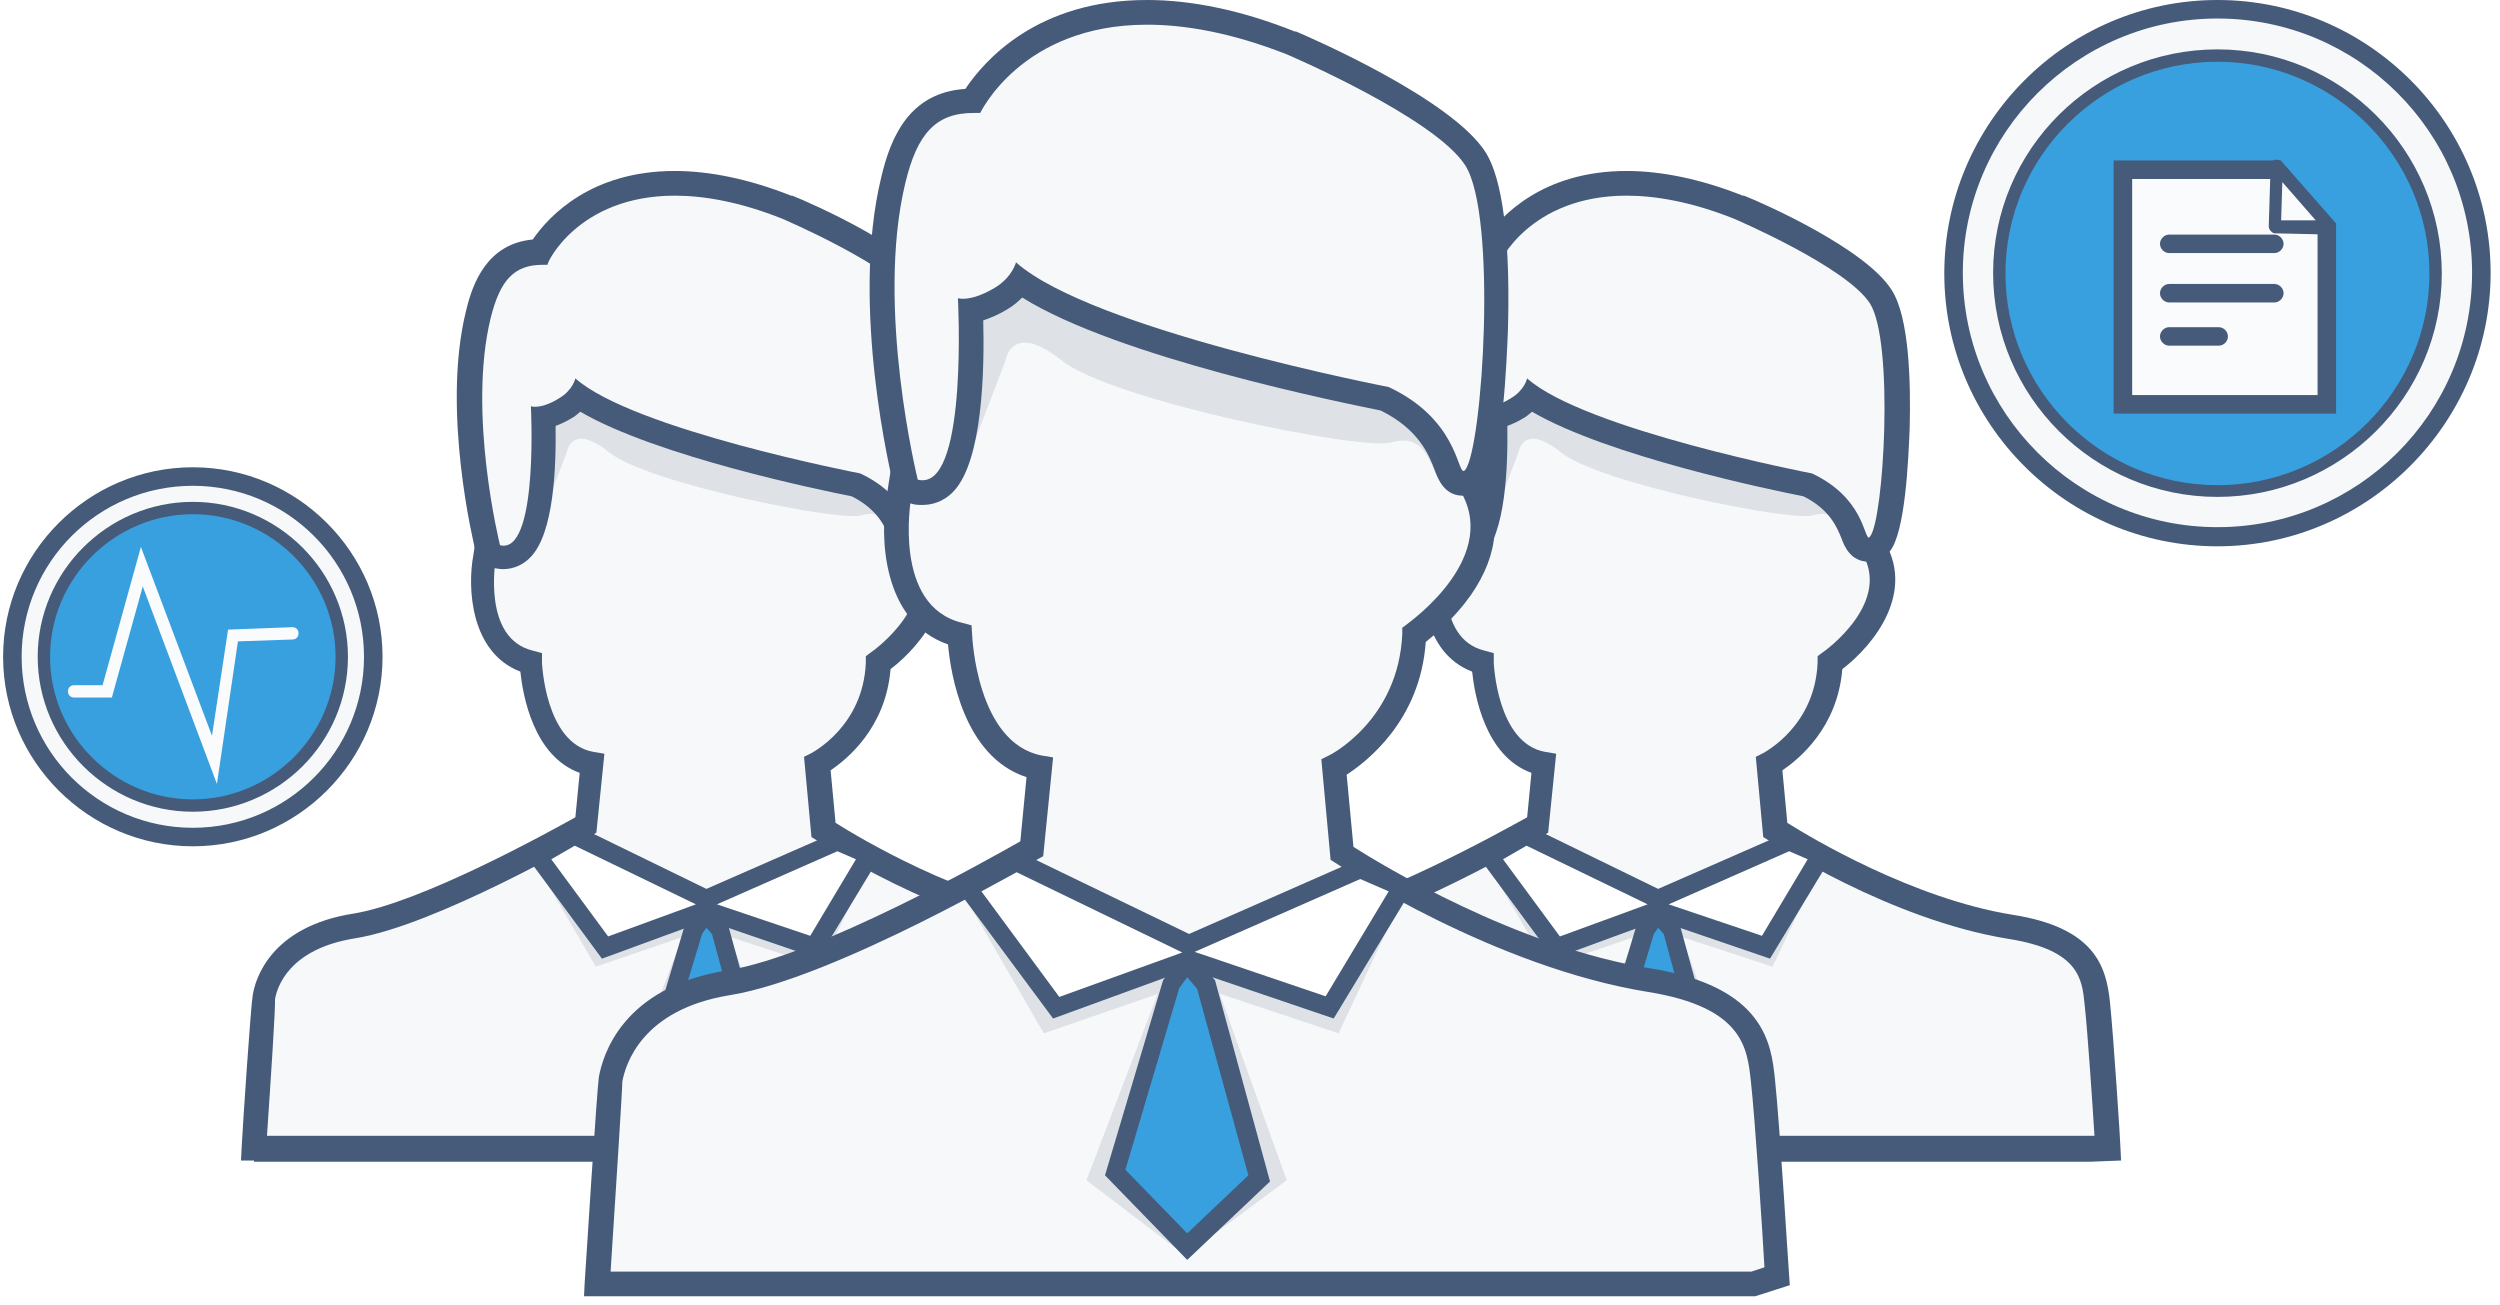 <?xml version="1.0" encoding="UTF-8"?>
<svg width="113px" height="59px" viewBox="0 0 113 59" version="1.1" xmlns="http://www.w3.org/2000/svg" xmlns:xlink="http://www.w3.org/1999/xlink">
    <!-- Generator: Sketch 44.1 (41455) - http://www.bohemiancoding.com/sketch -->
    <title>未标题-2</title>
    <desc>Created with Sketch.</desc>
    <defs></defs>
    <g id="首页" stroke="none" stroke-width="1" fill="none" fill-rule="evenodd">
        <g transform="translate(-320, -731)">
            <rect id="Rectangle-Copy-2" fill="#F8F8F8" x="0" y="511" width="1415" height="655"></rect>
            <g id="Group-5" transform="translate(227, 693)" fill="#FFFFFF">
                <rect id="Rectangle" x="0" y="0" width="300" height="379.119" rx="4"></rect>
            </g>
            <g id="未标题-2" transform="translate(320, 731)" fill-rule="nonzero">
                <g id="XMLID_75_" transform="translate(10.894, 14.509)">
                    <path d="M30.728,10.072 C32.544,12.807 28.856,15.402 28.856,15.402 C28.717,18.666 26.091,19.977 26.091,19.977 L26.37,22.963 C26.37,22.963 31.706,26.506 37.013,27.343 C40.533,27.901 40.784,29.492 40.924,30.803 C41.092,32.421 41.399,37.36 41.399,37.36 L40.561,37.388 L0.587,37.388 C0.587,37.388 1.006,30.971 1.062,30.552 C1.117,30.133 1.62,27.901 5.14,27.315 C8.716,26.73 15.615,22.74 15.615,22.74 L15.895,19.977 C13.269,19.503 13.129,15.402 13.129,15.402 C10.28,14.704 11.034,10.63 11.034,10.63 L12.235,2.846 L16.09,0.725 L22.823,2.539 L27.404,4.464 L30.728,10.072 Z" id="XMLID_118_" fill="#F7F8F9"></path>
                    <path d="M0.587,37.946 L0,37.946 L0.028,37.36 C0.084,36.272 0.447,30.887 0.531,30.468 C0.642,29.743 1.341,27.371 5.084,26.785 C8.157,26.283 13.856,23.13 15.113,22.433 L15.308,20.424 C13.213,19.67 12.738,16.908 12.626,15.848 C10.364,14.983 10.224,12.053 10.503,10.575 L11.732,2.511 L16.006,0.14 L23.018,2.037 L27.795,4.046 L31.175,9.821 C32.739,12.221 30.784,14.648 29.359,15.736 C29.136,18.415 27.376,19.81 26.65,20.312 L26.873,22.684 C27.935,23.353 32.544,26.116 37.069,26.841 C40.784,27.427 41.287,29.185 41.455,30.775 C41.622,32.393 41.93,37.137 41.93,37.36 L41.958,37.946 L40.561,38.002 L0.587,38.002 L0.587,37.946 Z M1.173,36.83 L40.533,36.83 L40.756,36.83 C40.673,35.491 40.449,32.142 40.31,30.887 C40.198,29.743 40.058,28.432 36.874,27.929 C31.51,27.064 26.231,23.605 26.007,23.465 L25.784,23.326 L25.448,19.698 L25.784,19.531 C25.867,19.475 28.13,18.303 28.242,15.429 L28.242,15.15 L28.465,14.983 C28.605,14.899 31.678,12.667 30.197,10.407 L30.169,10.379 L26.957,4.939 L22.571,3.097 L16.09,1.367 L12.682,3.264 L11.509,10.77 C11.509,10.826 10.894,14.341 13.185,14.899 L13.604,15.011 L13.604,15.429 C13.604,15.457 13.744,19.085 15.923,19.475 L16.425,19.559 L16.062,23.13 L15.811,23.27 C15.532,23.437 8.799,27.315 5.168,27.901 C2.151,28.376 1.62,30.133 1.536,30.664 C1.564,30.943 1.341,34.374 1.173,36.83 Z" id="XMLID_119_" fill="#465A79"></path>
                </g>
                <g id="XMLID_72_" transform="translate(23.186, 11.998)" fill="#DEE2E6">
                    <g id="XMLID_74_">
                        <path d="M0.363,0 L0.196,0 L0.168,0.084 C0.223,0.028 0.307,0.028 0.363,0 Z" id="Shape"></path>
                    </g>
                    <g id="XMLID_73_" transform="translate(0.279, 5.022)">
                        <path d="M15.168,4.325 C15.168,4.325 4.889,2.344 2.291,0.028 C2.291,0.028 2.179,0.558 1.564,0.921 C0.698,1.451 0.279,1.283 0.279,1.283 C0.279,1.283 0.419,3.599 0.168,5.413 L0.698,7.226 L2.151,3.432 C2.151,3.432 2.346,2.037 4.078,3.432 C5.81,4.827 14.47,6.557 15.448,6.278 C16.425,5.999 16.677,6.585 17.012,7.338 C17.347,8.091 17.934,8.008 17.934,8.008 L16.146,4.939 C15.867,4.715 15.56,4.52 15.168,4.325 Z" id="Shape"></path>
                    </g>
                </g>
                <g id="XMLID_53_" transform="translate(20.392, 7.533)">
                    <g id="XMLID_17_" transform="translate(0.559, 0.558)" fill="#F7F8F9">
                        <path d="M1.788,17.048 C1.676,17.048 1.592,17.048 1.481,17.02 L1.145,16.936 L1.062,16.601 C1.006,16.35 -0.447,10.463 0.642,6.082 C0.978,4.715 1.564,3.292 3.436,3.264 C3.967,2.4 5.699,0.195 9.554,0.195 C11.062,0.195 12.766,0.558 14.582,1.256 C15.141,1.507 19.917,3.571 21.007,5.329 C21.733,6.501 21.789,9.542 21.733,11.272 C21.733,11.719 21.593,15.708 20.979,16.49 C20.811,16.713 20.588,16.741 20.476,16.741 L20.476,16.741 C20.029,16.741 19.889,16.35 19.778,16.071 C19.582,15.569 19.191,14.537 17.71,13.811 C16.761,13.616 8.352,11.942 5.168,9.793 C5.028,9.961 4.833,10.156 4.553,10.324 C4.162,10.547 3.827,10.686 3.576,10.742 C3.631,12.221 3.604,15.625 2.626,16.685 C2.346,16.992 2.011,17.048 1.788,17.048 Z" id="Shape"></path>
                    </g>
                    <g id="XMLID_13_" fill="#465A79">
                        <g id="XMLID_14_">
                            <path d="M10.112,1.311 C11.425,1.311 13.045,1.59 14.945,2.344 C14.945,2.344 20.057,4.52 21.118,6.194 C22.208,7.952 21.733,15.96 21.118,16.713 C21.091,16.741 21.063,16.769 21.063,16.769 C20.839,16.769 20.811,14.955 18.493,13.867 C18.493,13.867 8.213,11.886 5.615,9.57 C5.615,9.57 5.503,10.1 4.889,10.463 C4.358,10.798 3.995,10.854 3.771,10.854 C3.659,10.854 3.604,10.826 3.604,10.826 C3.604,10.826 3.939,17.131 2.374,17.131 C2.319,17.131 2.263,17.131 2.207,17.104 C2.207,17.104 0.726,11.161 1.788,6.836 C2.207,5.162 2.821,4.436 4.134,4.436 C4.218,4.436 4.274,4.436 4.358,4.436 C4.302,4.381 5.727,1.311 10.112,1.311 L10.112,1.311 Z M10.112,0.195 C6.341,0.195 4.442,2.204 3.687,3.292 C1.648,3.488 0.978,5.218 0.67,6.529 C-0.447,11.049 1.034,17.076 1.089,17.327 L1.257,17.968 L1.9,18.136 C2.039,18.164 2.207,18.192 2.346,18.192 C2.821,18.192 3.268,17.996 3.604,17.634 C4.637,16.546 4.749,13.616 4.721,11.719 C4.944,11.635 5.196,11.523 5.419,11.384 C5.587,11.3 5.699,11.188 5.838,11.077 C9.274,13.086 16.677,14.62 18.102,14.899 C19.331,15.513 19.638,16.35 19.834,16.825 C19.945,17.131 20.225,17.857 21.063,17.857 C21.426,17.857 21.761,17.689 22.012,17.383 C22.711,16.518 22.85,13.225 22.906,11.83 C22.962,9.654 22.878,6.808 22.096,5.58 C20.923,3.711 16.342,1.674 15.42,1.311 L15.392,1.311 L15.364,1.311 C13.464,0.558 11.677,0.195 10.112,0.195 L10.112,0.195 Z" id="Shape"></path>
                        </g>
                    </g>
                </g>
                <g id="XMLID_52_" transform="translate(28.214, 41.015)" fill="#DEE2E6">
                    <polygon id="Shape" points="2.821 0.837 0.168 7.784 3.604 10.407 7.095 7.784 4.609 0.809 3.659 0.251"></polygon>
                </g>
                <g id="XMLID_51_" transform="translate(24.024, 37.946)" fill="#DEE2E6">
                    <polygon id="Shape" points="1.955 0.14 7.878 3.571 14.051 0.586 15.28 1.116 13.073 5.748 7.878 4.046 2.905 5.748 0.14 1.004"></polygon>
                </g>
                <g id="XMLID_50_" transform="translate(23.465, 37.109)">
                    <polygon id="XMLID_113_" fill="#FFFFFF" points="2.514 0.642 8.436 3.543 14.386 0.921 15.839 1.562 13.325 5.72 8.436 4.046 3.883 5.72 0.838 1.59"></polygon>
                    <path d="M13.52,6.222 L8.464,4.492 L3.743,6.222 L0.223,1.451 L2.514,0.167 L8.464,3.069 L14.386,0.474 L16.453,1.367 L13.52,6.222 Z M1.453,1.73 L4.023,5.218 L7.989,3.767 L2.514,1.116 L1.453,1.73 Z M8.939,3.767 L13.157,5.19 L15.224,1.73 L14.386,1.367 L8.939,3.767 Z" id="XMLID_114_" fill="#465A79"></path>
                </g>
                <g id="XMLID_49_" transform="translate(28.773, 40.457)">
                    <polygon id="XMLID_109_" fill="#38A0DE" points="2.542 1.562 0.615 8.063 3.101 10.63 5.587 8.287 3.771 1.562 3.101 0.809"></polygon>
                    <path d="M3.101,11.216 L0.14,8.175 L2.179,1.367 L3.073,0.112 L4.134,1.339 L6.062,8.37 L3.101,11.216 Z M1.089,7.952 L3.129,10.044 L5.14,8.147 L3.408,1.758 L3.157,1.479 L2.961,1.758 L1.089,7.952 Z" id="XMLID_110_" fill="#465A79"></path>
                </g>
                <g id="XMLID_91_" transform="translate(53.914, 14.509)">
                    <path d="M30.728,10.072 C32.544,12.807 28.856,15.402 28.856,15.402 C28.717,18.666 26.091,19.977 26.091,19.977 L26.37,22.963 C26.37,22.963 31.706,26.506 37.013,27.343 C40.533,27.901 40.784,29.492 40.924,30.803 C41.092,32.421 41.399,37.36 41.399,37.36 L40.561,37.388 L0.587,37.388 C0.587,37.388 1.006,30.971 1.062,30.552 C1.117,30.133 1.62,27.901 5.14,27.315 C8.716,26.73 15.615,22.74 15.615,22.74 L15.895,19.977 C13.269,19.503 13.129,15.402 13.129,15.402 C10.28,14.704 11.034,10.63 11.034,10.63 L12.235,2.846 L16.09,0.725 L22.823,2.539 L27.404,4.464 L30.728,10.072 Z" id="XMLID_105_" fill="#F7F8F9"></path>
                    <path d="M0.587,37.946 L0,37.946 L0.028,37.36 C0.084,36.272 0.447,30.887 0.531,30.468 C0.642,29.743 1.341,27.371 5.084,26.785 C8.157,26.283 13.856,23.13 15.113,22.433 L15.308,20.424 C13.213,19.67 12.738,16.908 12.626,15.848 C10.364,14.983 10.224,12.053 10.503,10.575 L11.732,2.511 L16.006,0.14 L23.018,2.037 L27.795,4.046 L31.175,9.821 C32.739,12.221 30.784,14.648 29.359,15.736 C29.136,18.415 27.376,19.81 26.65,20.312 L26.873,22.684 C27.935,23.353 32.544,26.116 37.069,26.841 C40.784,27.427 41.287,29.185 41.455,30.775 C41.622,32.393 41.93,37.137 41.93,37.36 L41.958,37.946 L40.561,38.002 L0.587,38.002 L0.587,37.946 Z M1.173,36.83 L40.533,36.83 L40.756,36.83 C40.673,35.491 40.449,32.142 40.31,30.887 C40.198,29.743 40.058,28.432 36.874,27.929 C31.51,27.064 26.231,23.605 26.007,23.465 L25.784,23.326 L25.448,19.698 L25.784,19.531 C25.867,19.475 28.13,18.303 28.242,15.429 L28.242,15.15 L28.465,14.983 C28.605,14.899 31.678,12.667 30.197,10.407 L30.169,10.379 L26.957,4.939 L22.571,3.097 L16.09,1.367 L12.682,3.264 L11.509,10.77 C11.509,10.826 10.894,14.341 13.185,14.899 L13.604,15.011 L13.604,15.429 C13.604,15.457 13.744,19.085 15.923,19.475 L16.425,19.559 L16.062,23.13 L15.811,23.27 C15.532,23.437 8.799,27.315 5.168,27.901 C2.151,28.376 1.62,30.133 1.536,30.664 C1.564,30.943 1.341,34.374 1.173,36.83 Z" id="XMLID_106_" fill="#465A79"></path>
                </g>
                <g id="XMLID_88_" transform="translate(66.205, 11.998)" fill="#DEE2E6">
                    <g id="XMLID_90_">
                        <path d="M0.363,0 L0.196,0 L0.168,0.084 C0.223,0.028 0.307,0.028 0.363,0 Z" id="Shape"></path>
                    </g>
                    <g id="XMLID_89_" transform="translate(0.279, 5.022)">
                        <path d="M15.168,4.325 C15.168,4.325 4.889,2.344 2.291,0.028 C2.291,0.028 2.179,0.558 1.564,0.921 C0.698,1.451 0.279,1.283 0.279,1.283 C0.279,1.283 0.419,3.599 0.168,5.413 L0.698,7.226 L2.151,3.432 C2.151,3.432 2.346,2.037 4.078,3.432 C5.81,4.827 14.47,6.557 15.448,6.278 C16.425,5.999 16.677,6.585 17.012,7.338 C17.347,8.091 17.934,8.008 17.934,8.008 L16.146,4.939 C15.867,4.715 15.56,4.52 15.168,4.325 Z" id="Shape"></path>
                    </g>
                </g>
                <g id="XMLID_76_" transform="translate(63.411, 7.533)">
                    <g id="XMLID_12_" transform="translate(0.559, 0.558)" fill="#F7F8F9">
                        <path d="M1.788,17.048 C1.676,17.048 1.592,17.048 1.481,17.02 L1.145,16.936 L1.062,16.601 C1.006,16.35 -0.447,10.463 0.642,6.082 C0.978,4.715 1.564,3.292 3.436,3.264 C3.967,2.4 5.699,0.195 9.554,0.195 C11.062,0.195 12.766,0.558 14.582,1.256 C15.141,1.507 19.917,3.571 21.007,5.329 C21.733,6.501 21.789,9.542 21.733,11.272 C21.733,11.719 21.593,15.708 20.979,16.49 C20.811,16.713 20.588,16.741 20.476,16.741 L20.476,16.741 C20.029,16.741 19.889,16.35 19.778,16.071 C19.582,15.569 19.191,14.537 17.71,13.811 C16.761,13.616 8.352,11.942 5.168,9.793 C5.028,9.961 4.833,10.156 4.553,10.324 C4.162,10.547 3.827,10.686 3.576,10.742 C3.631,12.221 3.604,15.625 2.626,16.685 C2.346,16.992 2.011,17.048 1.788,17.048 Z" id="Shape"></path>
                    </g>
                    <g id="XMLID_8_" fill="#465A79">
                        <g id="XMLID_9_">
                            <path d="M10.112,1.311 C11.425,1.311 13.045,1.59 14.945,2.344 C14.945,2.344 20.057,4.52 21.118,6.194 C22.208,7.952 21.733,15.96 21.118,16.713 C21.091,16.741 21.063,16.769 21.063,16.769 C20.839,16.769 20.811,14.955 18.493,13.867 C18.493,13.867 8.213,11.886 5.615,9.57 C5.615,9.57 5.503,10.1 4.889,10.463 C4.358,10.798 3.995,10.854 3.771,10.854 C3.659,10.854 3.604,10.826 3.604,10.826 C3.604,10.826 3.939,17.131 2.374,17.131 C2.319,17.131 2.263,17.131 2.207,17.104 C2.207,17.104 0.726,11.161 1.788,6.836 C2.207,5.162 2.821,4.436 4.134,4.436 C4.218,4.436 4.274,4.436 4.358,4.436 C4.302,4.381 5.727,1.311 10.112,1.311 L10.112,1.311 Z M10.112,0.195 C6.341,0.195 4.442,2.204 3.687,3.292 C1.648,3.488 0.978,5.218 0.67,6.529 C-0.447,11.049 1.034,17.076 1.089,17.327 L1.257,17.968 L1.9,18.136 C2.039,18.164 2.207,18.192 2.346,18.192 C2.821,18.192 3.268,17.996 3.604,17.634 C4.637,16.546 4.749,13.616 4.721,11.719 C4.944,11.635 5.196,11.523 5.419,11.384 C5.587,11.3 5.699,11.188 5.838,11.077 C9.274,13.086 16.677,14.62 18.102,14.899 C19.331,15.513 19.638,16.35 19.834,16.825 C19.945,17.131 20.225,17.857 21.063,17.857 C21.426,17.857 21.761,17.689 22.012,17.383 C22.711,16.518 22.85,13.225 22.906,11.83 C22.962,9.654 22.878,6.808 22.096,5.58 C20.923,3.711 16.342,1.674 15.42,1.311 L15.392,1.311 L15.364,1.311 C13.464,0.558 11.677,0.195 10.112,0.195 L10.112,0.195 Z" id="Shape"></path>
                        </g>
                    </g>
                </g>
                <g id="XMLID_71_" transform="translate(71.233, 41.015)" fill="#DEE2E6">
                    <polygon id="Shape" points="2.821 0.837 0.168 7.784 3.604 10.407 7.095 7.784 4.609 0.809 3.659 0.251"></polygon>
                </g>
                <g id="XMLID_65_" transform="translate(67.043, 37.946)" fill="#DEE2E6">
                    <polygon id="Shape" points="1.955 0.14 7.878 3.571 14.051 0.586 15.28 1.116 13.073 5.748 7.878 4.046 2.905 5.748 0.14 1.004"></polygon>
                </g>
                <g id="XMLID_60_" transform="translate(66.484, 37.109)">
                    <polygon id="XMLID_100_" fill="#FFFFFF" points="2.514 0.642 8.436 3.543 14.386 0.921 15.839 1.562 13.325 5.72 8.436 4.046 3.883 5.72 0.838 1.59"></polygon>
                    <path d="M13.52,6.222 L8.464,4.492 L3.743,6.222 L0.223,1.451 L2.514,0.167 L8.464,3.069 L14.386,0.474 L16.453,1.367 L13.52,6.222 Z M1.453,1.73 L4.023,5.218 L7.989,3.767 L2.514,1.116 L1.453,1.73 Z M8.939,3.767 L13.157,5.19 L15.224,1.73 L14.386,1.367 L8.939,3.767 Z" id="XMLID_101_" fill="#465A79"></path>
                </g>
                <g id="XMLID_56_" transform="translate(71.792, 40.457)">
                    <polygon id="XMLID_96_" fill="#38A0DE" points="2.542 1.562 0.615 8.063 3.101 10.63 5.587 8.287 3.771 1.562 3.101 0.809"></polygon>
                    <path d="M3.101,11.216 L0.14,8.175 L2.179,1.367 L3.073,0.112 L4.134,1.339 L6.062,8.37 L3.101,11.216 Z M1.089,7.952 L3.129,10.044 L5.14,8.147 L3.408,1.758 L3.157,1.479 L2.961,1.758 L1.089,7.952 Z" id="XMLID_97_" fill="#465A79"></path>
                </g>
                <g id="XMLID_63_" transform="translate(26.258, 8.928)">
                    <path d="M40.142,12.779 C42.516,16.35 37.684,19.754 37.684,19.754 C37.516,23.995 34.052,25.725 34.052,25.725 L34.415,29.631 C34.415,29.631 41.399,34.263 48.327,35.379 C52.936,36.132 53.271,38.197 53.439,39.899 C53.662,42.019 54.081,48.772 54.081,48.772 L52.992,49.134 L0.754,49.134 C0.754,49.134 1.285,40.429 1.397,39.871 C1.481,39.341 2.123,36.244 6.732,35.491 C11.425,34.737 20.42,29.436 20.42,29.436 L20.783,25.781 C17.347,25.139 17.18,19.782 17.18,19.782 C13.464,18.889 14.442,13.532 14.442,13.532 L16.006,3.376 L21.035,0.586 L29.834,2.958 L35.84,5.469 L40.142,12.779 Z" id="XMLID_92_" fill="#F7F8F9"></path>
                    <path d="M53.076,49.664 L0.14,49.664 L0.168,49.079 C0.223,48.186 0.726,40.317 0.81,39.759 C0.978,38.811 1.844,35.686 6.62,34.933 C10.727,34.263 18.381,29.938 19.861,29.101 L20.141,26.199 C17.291,25.279 16.705,21.484 16.593,20.201 C13.632,19.168 13.492,15.374 13.828,13.448 L15.448,3.041 L20.923,-4.26325641e-14 L30.002,2.455 L36.175,5.05 L40.561,12.528 C41.65,14.202 41.539,16.071 40.226,17.968 C39.499,19.001 38.606,19.754 38.186,20.089 C37.935,23.66 35.505,25.502 34.611,26.088 L34.918,29.352 C36.147,30.133 42.321,33.9 48.383,34.849 C53.523,35.686 53.802,38.281 53.969,39.843 C54.193,41.964 54.584,48.465 54.612,48.744 L54.64,49.162 L53.076,49.664 Z M1.341,48.548 L52.908,48.548 L53.495,48.353 C53.411,46.819 53.076,41.713 52.88,39.927 C52.712,38.448 52.545,36.607 48.243,35.909 C41.287,34.793 34.415,30.273 34.108,30.078 L33.885,29.938 L33.466,25.39 L33.801,25.223 C33.94,25.167 36.957,23.577 37.125,19.726 L37.125,19.447 L37.348,19.28 C37.516,19.14 41.706,16.155 39.639,13.086 L39.611,13.058 L35.393,5.887 L29.583,3.46 L21.035,1.172 L16.453,3.711 L14.917,13.616 C14.917,13.672 14.079,18.471 17.236,19.224 L17.655,19.336 L17.683,19.754 C17.683,19.81 17.878,24.665 20.839,25.223 L21.342,25.307 L20.895,29.771 L20.644,29.91 C20.28,30.133 11.509,35.267 6.76,36.049 C2.738,36.69 2.011,39.201 1.872,39.955 C1.872,40.317 1.564,45.089 1.341,48.548 Z" id="XMLID_93_" fill="#465A79"></path>
                </g>
                <g id="XMLID_62_" transform="translate(42.46, 5.022)" fill="#DEE2E6">
                    <g id="XMLID_69_">
                        <path d="M0.307,0.223 L0.084,0.223 L0.028,0.335 C0.14,0.279 0.223,0.251 0.307,0.223 Z" id="Shape"></path>
                    </g>
                    <g id="XMLID_78_" transform="translate(0.279, 6.696)">
                        <path d="M19.75,5.776 C19.75,5.776 6.313,3.181 2.905,0.14 C2.905,0.14 2.738,0.809 1.955,1.283 C0.838,1.953 0.279,1.758 0.279,1.758 C0.279,1.758 0.447,4.771 0.112,7.171 L0.81,9.542 L2.71,4.576 C2.71,4.576 2.989,2.762 5.252,4.576 C7.514,6.389 18.828,8.649 20.113,8.287 C21.37,7.924 21.705,8.677 22.152,9.682 C22.599,10.686 23.353,10.547 23.353,10.547 L21.007,6.557 C20.672,6.278 20.253,5.999 19.75,5.776 Z" id="Shape"></path>
                    </g>
                </g>
                <g id="XMLID_64_" transform="translate(39.108, 0)">
                    <g id="XMLID_7_" transform="translate(0.559, 0.279)" fill="#F7F8F9">
                        <path d="M2.039,21.986 C1.927,21.986 1.816,21.958 1.676,21.93 L1.341,21.847 L1.257,21.512 C1.173,21.177 -0.698,13.532 0.698,7.84 C1.117,6.082 1.9,4.297 4.274,4.269 C4.889,3.237 7.067,0.251 12.152,0.251 C14.107,0.251 16.314,0.725 18.66,1.618 C18.968,1.758 25.532,4.576 26.985,6.864 C28.521,9.291 27.935,20.005 26.957,21.261 C26.761,21.484 26.566,21.54 26.426,21.54 C26.426,21.54 26.426,21.54 26.426,21.54 C25.979,21.54 25.811,21.149 25.672,20.787 C25.42,20.117 24.89,18.694 22.85,17.717 C21.733,17.494 10.392,15.234 6.369,12.416 C6.174,12.667 5.922,12.946 5.503,13.197 C4.916,13.532 4.47,13.7 4.134,13.755 C4.162,14.397 4.162,15.485 4.106,16.657 C3.995,19.224 3.604,20.814 2.933,21.54 C2.766,21.819 2.402,21.986 2.039,21.986 Z" id="Shape"></path>
                    </g>
                    <g id="XMLID_3_" fill="#465A79">
                        <g id="XMLID_4_">
                            <path d="M12.738,1.116 C14.47,1.116 16.565,1.479 19.051,2.455 C19.051,2.455 25.728,5.301 27.124,7.478 C28.577,9.765 27.907,20.228 27.124,21.233 C27.096,21.261 27.069,21.289 27.041,21.289 C26.761,21.289 26.705,18.917 23.661,17.494 C23.661,17.494 10.224,14.899 6.816,11.858 C6.816,11.858 6.648,12.528 5.866,13.002 C5.168,13.421 4.693,13.504 4.414,13.504 C4.246,13.504 4.19,13.476 4.19,13.476 C4.19,13.476 4.637,21.707 2.598,21.707 C2.542,21.707 2.458,21.707 2.374,21.679 C2.374,21.679 0.447,13.895 1.816,8.259 C2.346,6.055 3.185,5.106 4.889,5.106 C4.972,5.106 5.084,5.106 5.196,5.106 C5.196,5.134 7.039,1.116 12.738,1.116 L12.738,1.116 Z M12.738,0 C7.766,0 5.391,2.734 4.525,4.018 C1.983,4.185 1.145,6.222 0.726,8.008 C-0.698,13.839 1.201,21.624 1.285,21.958 L1.453,22.6 L2.095,22.768 C2.263,22.823 2.43,22.823 2.598,22.823 C2.961,22.823 3.52,22.712 3.995,22.209 C5.308,20.814 5.391,16.741 5.335,14.481 C5.671,14.369 6.062,14.202 6.425,13.979 C6.704,13.811 6.9,13.644 7.095,13.448 C11.425,16.155 21.51,18.192 23.297,18.554 C25.057,19.419 25.504,20.619 25.756,21.289 C25.895,21.651 26.175,22.405 27.013,22.405 C27.236,22.405 27.627,22.349 27.962,21.93 C28.828,20.87 28.996,16.267 29.052,14.871 C29.192,9.793 28.577,7.729 28.046,6.892 C26.538,4.492 20.197,1.73 19.47,1.423 L19.442,1.423 L19.414,1.423 C17.04,0.474 14.777,0 12.738,0 L12.738,0 Z" id="Shape"></path>
                        </g>
                    </g>
                </g>
                <g id="XMLID_61_" transform="translate(48.885, 43.247)" fill="#DEE2E6">
                    <polygon id="Shape" points="3.687 1.032 0.223 10.1 4.693 13.504 9.274 10.1 6.006 1.004 4.777 0.251"></polygon>
                </g>
                <g id="XMLID_59_" transform="translate(43.578, 39.341)" fill="#DEE2E6">
                    <polygon id="Shape" points="2.374 0 10.14 4.492 18.213 0.614 19.778 1.283 16.928 7.366 10.14 5.106 3.604 7.366 0 1.144"></polygon>
                </g>
                <g id="XMLID_58_" transform="translate(43.019, 38.225)">
                    <polygon id="XMLID_83_" fill="#FFFFFF" points="2.933 0.698 10.699 4.464 18.437 1.06 20.336 1.869 17.068 7.31 10.699 5.134 4.721 7.31 0.726 1.925"></polygon>
                    <path d="M17.264,7.812 L10.699,5.58 L4.581,7.812 L0.112,1.786 L2.933,0.223 L10.727,3.99 L18.465,0.586 L20.979,1.674 L17.264,7.812 Z M1.341,2.065 L4.861,6.836 L10.42,4.827 L2.933,1.2 L1.341,2.065 Z M10.978,4.799 L16.9,6.808 L19.75,2.065 L18.465,1.507 L10.978,4.799 Z" id="XMLID_84_" fill="#465A79"></path>
                </g>
                <g id="XMLID_57_" transform="translate(49.723, 42.689)">
                    <polygon id="XMLID_48_" fill="#38A0DE" points="3.212 1.814 0.698 10.324 3.939 13.644 7.207 10.575 4.805 1.814 3.939 0.809"></polygon>
                    <path d="M3.939,14.258 L0.223,10.435 L2.849,1.618 L3.939,0.14 L5.196,1.618 L7.682,10.714 L3.939,14.258 Z M1.145,10.184 L3.939,13.058 L6.704,10.435 L4.386,2.009 L3.939,1.479 L3.576,1.981 L1.145,10.184 Z" id="XMLID_55_" fill="#465A79"></path>
                </g>
                <g id="XMLID_40_" transform="translate(87.714, 0)">
                    <ellipse id="XMLID_43_" fill="#F7F8F9" cx="12.515" cy="12.332" rx="11.956" ry="11.942"></ellipse>
                    <path d="M12.515,24.693 C5.699,24.693 0.168,19.14 0.168,12.36 C0.168,5.58 5.699,0 12.515,0 C19.331,0 24.862,5.552 24.862,12.332 C24.862,19.112 19.303,24.693 12.515,24.693 Z M12.515,0.837 C6.174,0.837 1.006,5.999 1.006,12.332 C1.006,18.666 6.174,23.828 12.515,23.828 C18.856,23.828 24.024,18.694 24.024,12.332 C24.024,5.971 18.856,0.837 12.515,0.837 Z" id="XMLID_44_" fill="#465A79"></path>
                </g>
                <g id="XMLID_47_" transform="translate(89.949, 2.232)">
                    <ellipse id="XMLID_38_" fill="#38A0DE" cx="10.28" cy="10.1" rx="9.861" ry="9.849"></ellipse>
                    <path d="M10.28,20.228 C4.693,20.228 0.14,15.681 0.14,10.1 C0.14,4.52 4.693,0 10.28,0 C15.867,0 20.42,4.548 20.42,10.128 C20.42,15.708 15.839,20.228 10.28,20.228 Z M10.28,0.558 C5,0.558 0.698,4.855 0.698,10.128 C0.698,15.402 5,19.698 10.28,19.698 C15.56,19.698 19.861,15.402 19.861,10.128 C19.861,4.855 15.532,0.558 10.28,0.558 Z" id="XMLID_39_" fill="#465A79"></path>
                </g>
                <g id="XMLID_70_" transform="translate(0, 20.926)">
                    <ellipse id="XMLID_34_" fill="#F7F8F9" cx="8.716" cy="8.761" rx="8.157" ry="8.147"></ellipse>
                    <path d="M8.716,17.327 C3.995,17.327 0.14,13.476 0.14,8.761 C0.14,4.046 3.995,0.195 8.716,0.195 C13.437,0.195 17.291,4.046 17.291,8.761 C17.291,13.476 13.437,17.327 8.716,17.327 Z M8.716,1.032 C4.442,1.032 0.978,4.492 0.978,8.761 C0.978,13.03 4.442,16.49 8.716,16.49 C12.99,16.49 16.453,13.03 16.453,8.761 C16.453,4.492 12.99,1.032 8.716,1.032 Z" id="XMLID_35_" fill="#465A79"></path>
                </g>
                <g id="XMLID_68_" transform="translate(1.676, 22.6)">
                    <ellipse id="XMLID_30_" fill="#38A0DE" cx="7.039" cy="7.087" rx="6.732" ry="6.724"></ellipse>
                    <path d="M7.039,14.09 C3.185,14.09 0.028,10.937 0.028,7.087 C0.028,3.237 3.185,0.084 7.039,0.084 C10.894,0.084 14.051,3.237 14.051,7.087 C14.051,10.965 10.894,14.09 7.039,14.09 Z M7.039,0.642 C3.492,0.642 0.587,3.543 0.587,7.087 C0.587,10.63 3.492,13.532 7.039,13.532 C10.587,13.532 13.492,10.63 13.492,7.087 C13.492,3.543 10.587,0.642 7.039,0.642 Z" id="XMLID_31_" fill="#465A79"></path>
                </g>
                <g id="XMLID_67_" transform="translate(3.073, 24.553)">
                    <polyline id="XMLID_28_" fill="#38A0DE" points="0.279 6.696 1.76 6.696 3.352 1.06 6.62 9.793 7.486 4.185 10.168 4.074"></polyline>
                    <path d="M6.732,10.882 L3.38,1.953 L1.983,6.975 L0.279,6.975 C0.112,6.975 0,6.864 0,6.696 C0,6.529 0.112,6.417 0.279,6.417 L1.564,6.417 L3.296,0.167 L6.509,8.705 L7.235,3.906 L10.14,3.795 C10.308,3.795 10.42,3.906 10.42,4.074 C10.42,4.241 10.308,4.353 10.14,4.353 L7.682,4.436 L6.732,10.882 Z" id="XMLID_29_" fill="#FAFBFC"></path>
                </g>
                <g id="XMLID_77_" transform="translate(95.536, 7.254)">
                    <polygon id="XMLID_24_" fill="#FAFBFC" points="0.279 0.558 0.279 11.161 9.498 11.161 9.498 2.985 7.375 0.558"></polygon>
                    <path d="M10.056,11.44 L0,11.44 L0,0 L7.542,0 L10.056,2.846 L10.056,11.44 Z M0.838,10.603 L9.218,10.603 L9.218,3.153 L7.179,0.837 L0.838,0.837 L0.838,10.603 Z" id="XMLID_25_" fill="#465A79"></path>
                </g>
                <g id="XMLID_79_" transform="translate(102.52, 6.975)">
                    <polygon id="XMLID_2_" fill="#FAFBFC" points="0.391 0.53 2.766 3.264 0.279 3.264"></polygon>
                    <path d="M2.766,3.627 C2.766,3.627 2.766,3.627 2.766,3.627 L0.307,3.571 C0.223,3.571 0.168,3.516 0.112,3.46 C0.056,3.404 0.028,3.32 0.028,3.237 L0.112,0.502 C0.112,0.391 0.196,0.279 0.307,0.251 C0.419,0.223 0.531,0.251 0.615,0.335 L2.989,3.069 C3.073,3.153 3.073,3.32 3.045,3.404 C2.961,3.516 2.877,3.627 2.766,3.627 Z M0.587,2.985 L2.151,2.985 L0.642,1.256 L0.587,2.985 Z" id="XMLID_21_" fill="#465A79"></path>
                </g>
                <g id="XMLID_54_" transform="translate(97.491, 10.603)" fill="#465A79">
                    <path d="M5.308,0.837 L0.559,0.837 C0.335,0.837 0.14,0.642 0.14,0.419 C0.14,0.195 0.335,0 0.559,0 L5.308,0 C5.531,0 5.727,0.195 5.727,0.419 C5.727,0.642 5.531,0.837 5.308,0.837 Z" id="XMLID_20_"></path>
                </g>
                <g id="XMLID_66_" transform="translate(97.491, 14.788)" fill="#465A79">
                    <path d="M2.793,0.837 L0.559,0.837 C0.335,0.837 0.14,0.642 0.14,0.419 C0.14,0.195 0.335,0 0.559,0 L2.793,0 C3.017,0 3.212,0.195 3.212,0.419 C3.212,0.642 3.017,0.837 2.793,0.837 Z" id="XMLID_19_"></path>
                </g>
                <g id="XMLID_81_" transform="translate(97.491, 12.835)" fill="#465A79">
                    <path d="M5.308,0.837 L0.559,0.837 C0.335,0.837 0.14,0.642 0.14,0.419 C0.14,0.195 0.335,0 0.559,0 L5.308,0 C5.531,0 5.727,0.195 5.727,0.419 C5.727,0.642 5.531,0.837 5.308,0.837 Z" id="XMLID_18_"></path>
                </g>
            </g>
        </g>
    </g>
</svg>